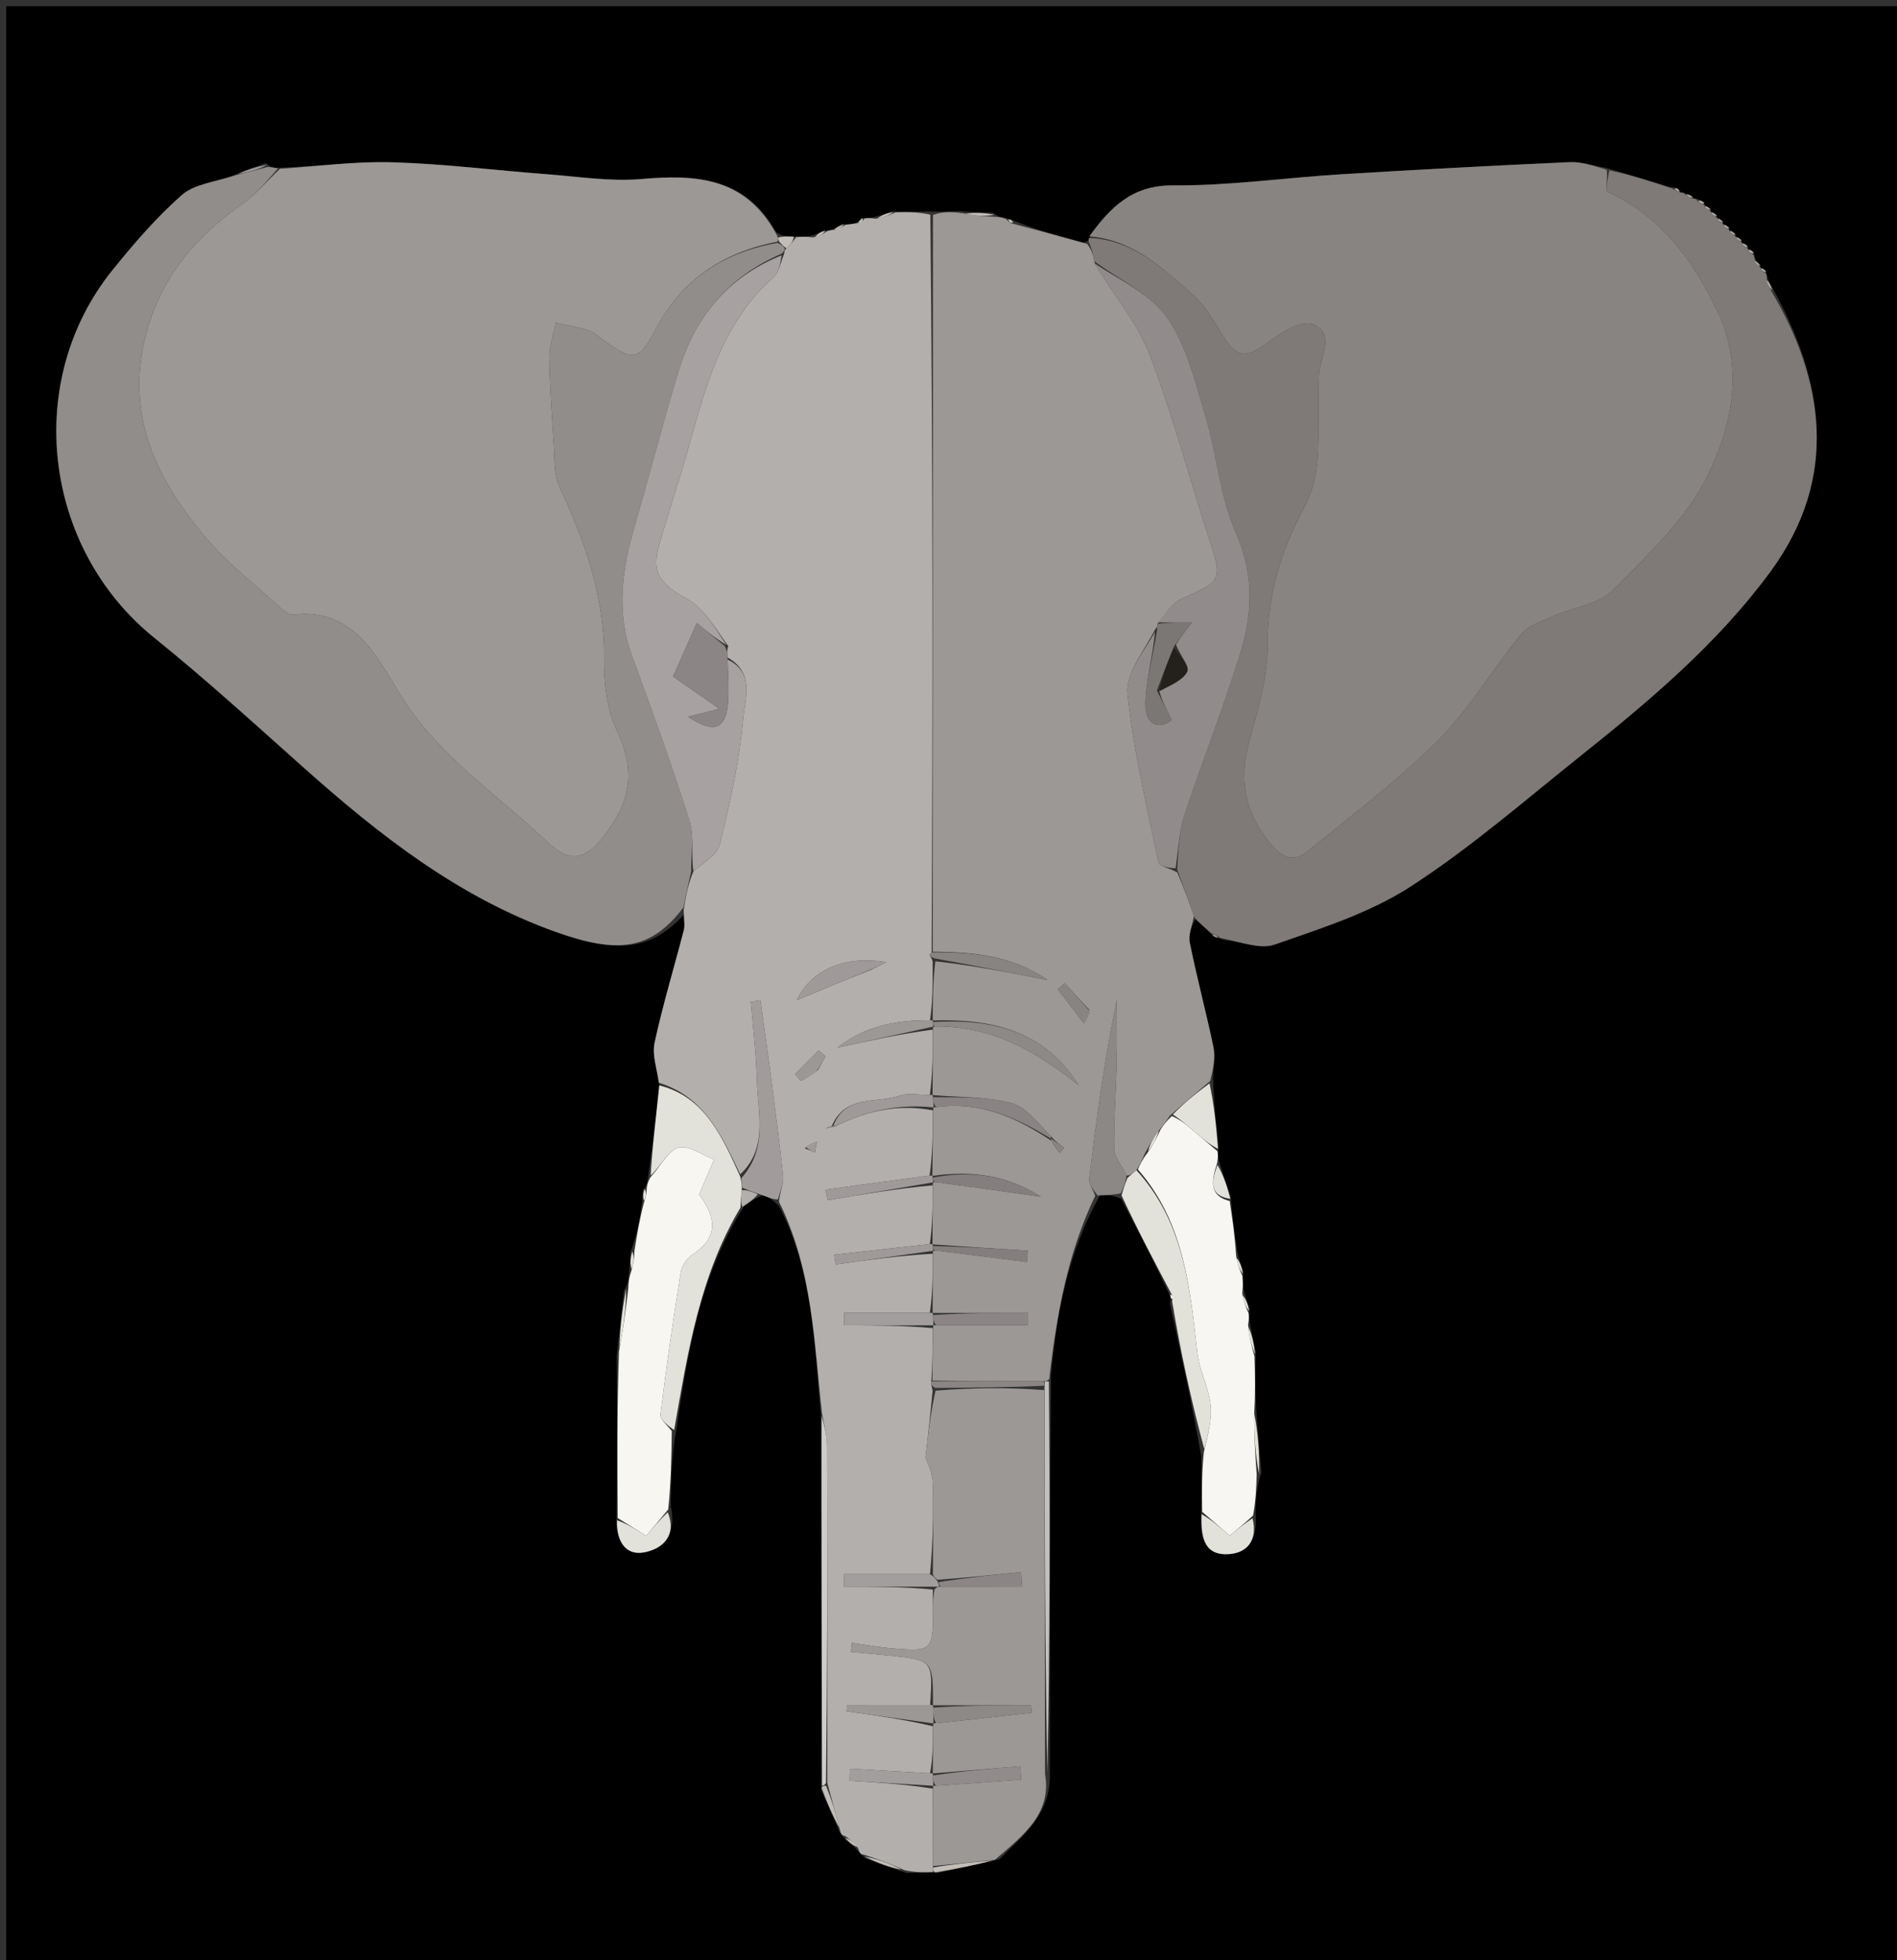 <svg version="1.1" id="Layer_1" xmlns="http://www.w3.org/2000/svg" xmlns:xlink="http://www.w3.org/1999/xlink" x="0px" y="0px"
	 width="100%" viewBox="0 0 305 315" enable-background="new 0 0 305 315" xml:space="preserve">
<rect x="0" y="0" width="305" height="315" fill="#333333" stroke="none"/>
<path fill="#000000" opacity="1" stroke="none" 
	d="
M1,114 
	C1,76 1,38.5 1,1 
	C102.667,1 204.333,1 306,1 
	C306,106 306,211 306,316 
	C204.334,316 102.667,316 1,316 
	C1,248.833 1,181.667 1,114 
M279.948,38.445 
	C279.637,38.268 279.326,38.09 279.015,37.988 
	C279.015,37.988 279.09,37.982 278.96,37.437 
	C278.646,37.262 278.332,37.087 278.015,36.985 
	C278.015,36.985 278.088,36.981 277.958,36.436 
	C277.645,36.261 277.331,36.085 277.011,35.984 
	C277.011,35.984 277.087,35.986 276.941,35.451 
	C276.631,35.272 276.322,35.092 276.016,34.989 
	C276.016,34.989 276.091,34.981 275.958,34.44 
	C275.646,34.265 275.335,34.089 275.015,33.984 
	C275.015,33.984 275.086,33.976 274.95,33.442 
	C274.642,33.268 274.334,33.094 274.025,32.992 
	C274.025,32.992 274.087,32.955 273.97,32.413 
	C273.651,32.284 273.332,32.156 272.66,31.896 
	C272.66,31.896 272.289,31.954 272.004,31.462 
	C271.678,31.324 271.352,31.186 270.628,30.913 
	C270.628,30.913 270.213,30.976 269.933,30.585 
	C269.756,30.249 269.484,30.128 268.338,30.039 
	C265.21,29.066 262.082,28.094 258.126,26.953 
	C256.21,26.637 254.28,25.976 252.383,26.061 
	C240.13,26.612 227.882,27.26 215.64,28.009 
	C206.623,28.561 197.614,29.863 188.61,29.796 
	C181.945,29.747 178.474,33.386 175.028,38.48 
	C175.008,38.645 174.988,38.811 174.164,38.974 
	C170.402,37.969 166.641,36.964 162.92,35.44 
	C162.624,35.324 162.329,35.207 161.4,34.93 
	C160.965,34.902 160.531,34.875 159.672,34.2 
	C158.13,34.167 156.588,34.135 154.214,33.935 
	C152.804,33.987 151.394,34.039 149.13,33.983 
	C147.412,34.031 145.693,34.079 143.294,34.004 
	C142.506,34.292 141.719,34.579 140.279,34.949 
	C139.845,35.004 139.412,35.059 138.431,35.065 
	C138.231,35.361 138.03,35.656 137.206,35.967 
	C136.795,36.022 136.385,36.076 135.344,36.011 
	C134.852,36.327 134.361,36.643 133.417,36.991 
	C133.417,36.991 132.989,37.146 132.38,37.02 
	C131.898,37.305 131.416,37.589 130.199,37.955 
	C129.463,38.009 128.727,38.062 127.253,37.981 
	C126.503,37.981 125.753,37.98 124.791,37.33 
	C119.94,28.47 111.981,28.004 103.153,28.772 
	C98.144,29.208 93.014,28.385 87.947,28.004 
	C79.673,27.382 71.417,26.33 63.135,26.086 
	C57.108,25.908 51.053,26.741 44.378,26.979 
	C43.949,26.926 43.521,26.873 42.731,26.218 
	C41.105,26.795 39.478,27.373 37.203,28.303 
	C34.505,29.271 31.228,29.582 29.23,31.344 
	C25.125,34.964 21.488,39.184 18.043,43.466 
	C3.677,61.321 6.957,88.139 24.825,102.517 
	C33.052,109.138 40.865,116.28 48.756,123.309 
	C60.961,134.182 73.669,144.175 89.353,149.775 
	C99.404,153.364 104.725,152.677 109.945,147.02 
	C109.953,147.847 110.141,148.721 109.941,149.495 
	C108.38,155.531 106.554,161.507 105.242,167.596 
	C104.812,169.593 105.66,171.866 106.072,174.883 
	C105.473,179.598 104.875,184.314 104.118,189.675 
	C104.074,190.115 104.029,190.555 103.372,191.197 
	C103.35,191.809 103.327,192.421 103.147,193.849 
	C102.769,196.233 102.391,198.617 101.352,201.261 
	C101.322,202.183 101.291,203.106 101.099,204.76 
	C101.075,205.509 101.05,206.258 100.329,207.399 
	C99.988,210.595 99.647,213.791 99.145,217.913 
	C99.2,226.598 99.255,235.282 99.104,244.708 
	C99.11,247.725 100.6,250.059 103.588,249.488 
	C106.596,248.912 108.865,246.737 107.846,242.057 
	C107.9,238.04 107.955,234.022 108.762,229.673 
	C110.592,217.347 112.485,205.04 119.65,193.837 
	C120.471,193.241 121.293,192.645 122.745,192.035 
	C123.469,192.403 124.194,192.771 125.223,193.801 
	C130.713,204.225 130.874,215.758 132.021,227.98 
	C132.068,247.65 132.116,267.32 132.041,287.729 
	C133.01,289.873 133.979,292.017 135.057,294.612 
	C135.234,294.904 135.493,295.051 135.979,295.743 
	C136.635,296.22 137.29,296.697 138.055,297.621 
	C138.232,297.91 138.49,298.055 139.174,298.686 
	C141.113,299.414 143.051,300.142 145.817,301.024 
	C147.214,300.969 148.612,300.914 150.867,300.975 
	C153.941,300.323 157.014,299.672 160.719,298.793 
	C164.515,294.95 169.129,291.542 168.786,284.651 
	C168.806,263.781 168.827,242.91 168.969,221.174 
	C169.895,211.151 171.671,201.338 176.867,192.08 
	C177.902,192.063 178.937,192.046 180.247,192.663 
	C182.913,197.7 185.58,202.738 188.128,208.326 
	C188.18,208.506 188.231,208.686 188.103,209.548 
	C189.825,217.375 191.547,225.203 193.129,233.925 
	C193.183,236.939 193.236,239.953 193.091,243.753 
	C193.083,246.653 193.404,249.756 197.037,249.79 
	C200.432,249.822 202.282,247.623 201.865,243.11 
	C201.926,241.078 201.987,239.047 202.801,236.641 
	C202.523,233.431 202.244,230.221 201.937,226.111 
	C201.858,223.418 201.78,220.725 201.905,217.262 
	C201.591,215.845 201.278,214.428 200.905,212.347 
	C200.849,211.908 200.792,211.469 200.93,210.349 
	C200.626,209.562 200.323,208.776 199.948,207.247 
	C199.879,206.508 199.811,205.768 199.922,204.346 
	C199.629,203.559 199.336,202.772 198.938,201.158 
	C198.529,198.449 198.12,195.74 197.894,192.294 
	C197.269,190.527 196.644,188.76 195.929,186.336 
	C195.869,185.9 195.808,185.464 195.918,184.252 
	C195.548,180.862 195.178,177.473 195.033,173.311 
	C195.078,171.652 195.438,169.927 195.109,168.346 
	C193.938,162.71 192.43,157.144 191.294,151.502 
	C191.026,150.171 191.715,148.646 192.174,147.76 
	C193.056,148.519 193.939,149.278 195.05,150.499 
	C195.347,150.618 195.643,150.737 196.759,151.05 
	C199.506,151.36 202.587,152.626 204.938,151.805 
	C212.402,149.198 220.196,146.744 226.749,142.509 
	C236.396,136.275 245.152,128.643 254.162,121.45 
	C265.288,112.57 276.185,103.402 284.682,91.827 
	C295.855,76.605 293.127,60.941 284.984,46.279 
	C284.674,45.755 284.363,45.231 284.104,44.327 
	C284.104,44.327 283.954,43.975 283.927,43.435 
	C283.627,43.26 283.327,43.085 283.012,42.981 
	C283.012,42.981 283.084,42.988 282.94,42.426 
	C282.64,42.189 282.339,41.952 282.1,41.339 
	C282.1,41.339 281.967,40.982 281.96,40.43 
	C281.653,40.258 281.347,40.085 281.011,39.98 
	C281.011,39.98 281.084,39.972 280.961,39.427 
	C280.648,39.255 280.334,39.082 280.013,38.982 
	C280.013,38.982 280.086,38.985 279.948,38.445 
z"/>
<path fill="#B3AFAD" opacity="1" stroke="none" 
	d="
M138.979,35.114 
	C139.412,35.059 139.845,35.004 140.762,35.153 
	C142.156,34.947 143.065,34.537 143.975,34.127 
	C145.693,34.079 147.412,34.031 149.576,34.499 
	C150.001,74.329 149.98,113.643 149.79,153.061 
	C149.555,153.278 149.403,153.446 149.435,153.495 
	C149.573,153.706 149.764,153.883 149.954,154.52 
	C149.969,157.966 149.965,160.963 149.527,163.97 
	C143.817,163.918 138.901,165.028 134.67,168.372 
	C139.773,167.255 144.876,166.138 149.99,165.477 
	C149.979,169.271 149.958,172.609 149.499,175.962 
	C147.597,175.988 146.001,175.625 144.692,176.083 
	C140.984,177.379 135.923,175.837 133.73,180.981 
	C133.223,181.125 132.955,181.258 132.687,181.39 
	C133.131,181.268 133.575,181.147 134.392,180.974 
	C139.55,178.419 144.623,177.418 150.003,178.456 
	C149.972,182.246 149.936,185.579 149.461,188.934 
	C143.596,189.703 138.171,190.45 132.747,191.197 
	C132.848,191.761 132.95,192.324 133.051,192.888 
	C138.677,191.945 144.303,191.002 149.953,190.507 
	C149.96,193.95 149.943,196.944 149.487,199.952 
	C144.076,200.529 139.104,201.092 134.131,201.655 
	C134.209,202.175 134.287,202.695 134.365,203.216 
	C139.556,202.494 144.747,201.772 149.96,201.5 
	C149.972,204.959 149.963,207.968 149.492,210.983 
	C144.592,210.989 140.153,210.989 135.713,210.989 
	C135.71,211.663 135.708,212.336 135.705,213.01 
	C140.463,213.01 145.221,213.01 149.987,213.455 
	C149.965,216.565 149.935,219.229 149.739,222.014 
	C149.688,222.453 149.802,222.771 149.943,223.531 
	C149.614,227.098 149.26,230.223 148.801,234.269 
	C148.968,234.793 149.876,236.424 149.941,238.089 
	C150.135,243.048 149.997,248.02 149.523,252.992 
	C144.614,252.997 140.17,252.997 135.725,252.997 
	C135.722,253.667 135.718,254.337 135.714,255.006 
	C140.466,255.006 145.218,255.006 149.986,255.463 
	C150.005,256.912 150.015,257.903 150.013,258.895 
	C150.003,265.236 149.828,265.44 143.731,264.947 
	C141.469,264.764 139.226,264.351 136.974,264.042 
	C136.922,264.528 136.869,265.013 136.816,265.499 
	C138.819,265.683 140.823,265.849 142.823,266.054 
	C150.008,266.792 150.008,266.797 149.544,274.014 
	C144.78,274.017 140.482,274.017 136.184,274.017 
	C136.161,274.353 136.137,274.688 136.114,275.024 
	C140.744,275.682 145.374,276.339 150.005,277.44 
	C149.995,280.252 149.985,282.62 149.529,284.993 
	C144.945,284.749 140.805,284.5 136.665,284.252 
	C136.639,284.898 136.613,285.543 136.587,286.189 
	C141.05,286.463 145.514,286.737 149.987,287.472 
	C150.003,291.923 150.009,295.913 150.009,300.142 
	C150.002,300.381 150.009,300.859 150.009,300.859 
	C148.612,300.914 147.214,300.969 145.392,300.553 
	C142.921,299.407 140.875,298.731 138.829,298.055 
	C138.49,298.055 138.232,297.91 137.975,297.049 
	C137.209,296.003 136.522,295.528 135.835,295.053 
	C135.493,295.051 135.234,294.904 135.02,293.989 
	C134.329,291.245 133.675,289.125 133.018,286.535 
	C133.011,268.145 133.031,250.224 132.966,232.303 
	C132.96,230.554 132.435,228.808 132.151,227.06 
	C130.874,215.758 130.713,204.225 125.233,193.103 
	C125.481,191.287 126.018,190.138 125.905,189.058 
	C125.318,183.486 124.585,177.93 123.863,172.373 
	C123.361,168.502 122.796,164.638 122.259,160.771 
	C121.751,160.844 121.243,160.917 120.735,160.99 
	C121.071,165.229 121.586,169.463 121.698,173.708 
	C121.836,178.951 123.525,184.517 119.003,188.74 
	C115.975,182.319 113.13,176.215 105.923,174.012 
	C105.66,171.866 104.812,169.593 105.242,167.596 
	C106.554,161.507 108.38,155.531 109.941,149.495 
	C110.141,148.721 109.953,147.847 109.926,146.215 
	C110.313,143.629 110.719,141.847 111.495,140.038 
	C113.208,138.565 115.349,137.313 115.754,135.641 
	C117.367,128.979 118.906,122.227 119.497,115.423 
	C119.758,112.418 121.427,108.133 116.965,105.673 
	C116.903,104.897 116.865,104.454 117.09,103.84 
	C115.092,101.139 113.272,97.812 110.468,96.26 
	C105.946,93.756 104.584,92.02 106.127,87.022 
	C107.097,83.877 108.005,80.712 109.012,77.578 
	C112.748,65.943 114.451,53.373 124.348,44.564 
	C125.241,43.769 125.485,42.245 126.072,40.779 
	C126.13,40.311 126.147,40.123 126.455,39.904 
	C127.161,39.288 127.576,38.702 127.991,38.116 
	C128.727,38.062 129.463,38.009 130.724,38.15 
	C131.829,37.945 132.409,37.546 132.989,37.146 
	C132.989,37.146 133.417,36.991 133.943,36.971 
	C134.971,36.677 135.473,36.404 135.974,36.131 
	C136.385,36.076 136.795,36.022 137.753,35.885 
	C138.624,35.668 138.849,35.438 138.979,35.114 
M140.006,155.876 
	C140.71,155.526 141.415,155.176 142.506,154.633 
	C135.705,153.513 130.412,155.891 128.11,160.747 
	C131.82,159.19 135.558,157.62 140.006,155.876 
M131.487,172.003 
	C131.901,171.258 132.316,170.514 132.73,169.769 
	C132.358,169.452 131.986,169.134 131.614,168.817 
	C130.352,170.084 129.09,171.351 127.827,172.618 
	C128.143,172.987 128.459,173.356 128.774,173.726 
	C129.517,173.306 130.26,172.886 131.487,172.003 
M129.399,184.553 
	C129.946,184.774 130.494,184.996 131.041,185.218 
	C131.141,184.652 131.24,184.086 131.34,183.52 
	C130.782,183.693 130.225,183.865 129.399,184.553 
z"/>
<path fill="#9C9896" opacity="1" stroke="none" 
	d="
M45.01,27.124 
	C51.053,26.741 57.108,25.908 63.135,26.086 
	C71.417,26.33 79.673,27.382 87.947,28.004 
	C93.014,28.385 98.144,29.208 103.153,28.772 
	C111.981,28.004 119.94,28.47 124.953,37.87 
	C125.114,38.41 125.214,38.841 124.805,38.882 
	C115.989,40.64 109.571,45.1 105.529,52.748 
	C102.761,57.986 101.876,58.218 97.083,54.697 
	C96.28,54.108 95.491,53.382 94.578,53.087 
	C92.896,52.544 91.126,52.274 89.392,51.89 
	C89.016,53.707 88.307,55.528 88.33,57.34 
	C88.389,62.05 88.721,66.76 89.042,71.463 
	C89.198,73.742 89.026,76.262 89.945,78.232 
	C94.054,87.034 97.253,95.935 97.119,105.886 
	C97.067,109.754 97.56,114.015 99.192,117.436 
	C102.22,123.787 101.448,128.697 97.175,134.287 
	C93.873,138.606 91.294,138.464 88.013,135.336 
	C79.945,127.643 70.485,121.605 64.333,111.61 
	C60.705,105.715 56.867,97.576 47.075,98.781 
	C46.426,98.861 45.565,98.108 44.964,97.563 
	C41.077,94.033 36.866,90.773 33.451,86.827 
	C24.912,76.961 19.721,66.09 23.845,52.439 
	C26.434,43.873 31.79,37.844 38.869,32.859 
	C41.137,31.261 42.975,29.053 45.01,27.124 
z"/>
<path fill="#9C9896" opacity="1" stroke="none" 
	d="
M149.958,152.956 
	C149.98,113.643 150.001,74.329 150.004,34.553 
	C151.394,34.039 152.804,33.987 154.831,34.279 
	C156.997,34.697 158.547,34.772 160.097,34.847 
	C160.531,34.875 160.965,34.902 161.775,35.221 
	C162.327,35.77 162.57,35.918 162.879,35.959 
	C166.641,36.964 170.402,37.969 174.804,39.207 
	C175.627,40.298 175.809,41.155 176.032,42.363 
	C179.045,47.426 182.844,51.819 184.811,56.919 
	C188.575,66.674 191.224,76.856 194.477,86.814 
	C196.562,93.194 196.425,93.433 190.003,96.222 
	C188.447,96.898 187.39,98.725 186.084,100.272 
	C186.053,100.689 186.042,100.855 185.714,101.165 
	C183.93,104.68 180.965,108.203 181.283,111.399 
	C182.194,120.543 184.388,129.564 186.265,138.595 
	C186.396,139.222 188.065,139.529 189.283,140.213 
	C190.354,142.698 191.159,144.954 191.964,147.211 
	C191.715,148.646 191.026,150.171 191.294,151.502 
	C192.43,157.144 193.938,162.71 195.109,168.346 
	C195.438,169.927 195.078,171.652 194.582,173.727 
	C192.164,175.792 190.198,177.44 188.072,179.333 
	C187.477,180.224 187.04,180.87 186.323,181.68 
	C185.436,182.919 184.829,183.993 184.091,185.355 
	C183.624,186.409 183.288,187.178 182.711,188.078 
	C182.068,188.583 181.665,188.955 181.127,188.929 
	C180.34,187.234 179.154,185.946 179.134,184.64 
	C179.061,180.031 179.436,175.418 179.547,170.804 
	C179.629,167.44 179.563,164.072 179.563,160.706 
	C177.564,170.307 176.284,179.85 175.134,189.408 
	C175.029,190.279 175.756,191.25 176.096,192.174 
	C171.671,201.338 169.895,211.151 168.697,221.596 
	C168.424,222.019 168,222.009 167.579,221.992 
	C161.407,221.948 155.656,221.921 149.905,221.893 
	C149.935,219.229 149.965,216.565 150.013,213.442 
	C150.031,212.983 150.082,212.954 150.54,212.969 
	C155.767,212.984 160.535,212.984 165.303,212.984 
	C165.304,212.331 165.306,211.677 165.308,211.023 
	C160.22,211.023 155.133,211.023 150.023,211.012 
	C150,211 149.954,210.977 149.954,210.977 
	C149.963,207.968 149.972,204.959 149.985,201.479 
	C149.99,201.008 150.042,200.966 150.476,200.98 
	C155.636,201.605 160.362,202.215 165.089,202.825 
	C165.145,202.219 165.202,201.612 165.258,201.006 
	C160.182,200.678 155.106,200.35 150.003,200.002 
	C149.977,199.981 149.926,199.938 149.926,199.938 
	C149.943,196.944 149.96,193.95 149.977,190.487 
	C149.978,190.018 150.029,189.977 150.461,189.987 
	C156.379,190.774 161.865,191.551 167.352,192.328 
	C161.946,188.855 156.116,188.085 149.979,188.982 
	C149.952,188.96 149.9,188.913 149.9,188.913 
	C149.936,185.579 149.972,182.246 150.031,178.434 
	C150.055,177.956 150.109,177.91 150.555,177.937 
	C157.744,176.985 163.466,179.64 169.017,183.323 
	C169.491,184.193 169.934,184.754 170.378,185.315 
	C170.619,185.031 170.859,184.747 171.1,184.463 
	C170.405,183.97 169.71,183.478 168.981,182.632 
	C166.877,180.556 165.047,177.941 162.686,177.309 
	C158.64,176.226 154.262,176.382 150.002,176.001 
	C149.98,175.984 149.936,175.948 149.936,175.948 
	C149.958,172.609 149.979,169.271 150.005,165.462 
	C150.009,164.991 150.039,164.961 150.46,164.976 
	C159.698,164.888 166.775,169.134 173.441,174.421 
	C167.903,165.614 159.438,163.705 150.007,164.007 
	C149.992,163.991 149.961,163.96 149.961,163.96 
	C149.965,160.963 149.969,157.966 150.386,154.497 
	C156.673,155.189 162.545,156.352 168.417,157.514 
	C162.825,153.586 156.459,152.988 149.958,152.956 
M175.106,162.262 
	C173.798,160.85 172.489,159.438 171.18,158.027 
	C170.809,158.348 170.438,158.669 170.066,158.99 
	C171.455,160.802 172.844,162.614 174.233,164.426 
	C174.622,163.903 175.01,163.38 175.106,162.262 
z"/>
<path fill="#888481" opacity="1" stroke="none" 
	d="
M175.129,37.989 
	C178.474,33.386 181.945,29.747 188.61,29.796 
	C197.614,29.863 206.623,28.561 215.64,28.009 
	C227.882,27.26 240.13,26.612 252.383,26.061 
	C254.28,25.976 256.21,26.637 258.335,27.297 
	C258.502,28.74 258.087,30.639 258.472,30.818 
	C266.906,34.741 271.998,41.513 275.975,49.68 
	C280.477,58.923 278.535,68.164 274.662,76.213 
	C271.259,83.285 264.983,89.142 259.304,94.871 
	C257.032,97.163 252.933,97.605 249.725,99.026 
	C247.917,99.827 245.745,100.505 244.576,101.928 
	C239.987,107.516 236.283,113.927 231.216,119 
	C224.742,125.48 217.318,131.022 210.199,136.84 
	C207.968,138.663 206.112,137.797 204.281,135.615 
	C200.056,130.582 199.146,125.193 200.919,118.896 
	C202.339,113.85 203.841,108.587 203.81,103.43 
	C203.762,95.46 206.134,88.194 209.673,81.579 
	C211.762,77.674 211.903,74.152 211.962,70.246 
	C212.012,66.996 211.932,63.742 212.034,60.494 
	C212.127,57.528 214.895,53.519 210.998,52.096 
	C209.014,51.372 205.451,53.852 203.094,55.561 
	C200.371,57.536 198.733,57.236 197.008,54.55 
	C195.432,52.096 194.01,49.372 191.886,47.478 
	C187.03,43.148 182.188,38.533 175.129,37.989 
z"/>
<path fill="#7F7A78" opacity="1" stroke="none" 
	d="
M175.079,38.234 
	C182.188,38.533 187.03,43.148 191.886,47.478 
	C194.01,49.372 195.432,52.096 197.008,54.55 
	C198.733,57.236 200.371,57.536 203.094,55.561 
	C205.451,53.852 209.014,51.372 210.998,52.096 
	C214.895,53.519 212.127,57.528 212.034,60.494 
	C211.932,63.742 212.012,66.996 211.962,70.246 
	C211.903,74.152 211.762,77.674 209.673,81.579 
	C206.134,88.194 203.762,95.46 203.81,103.43 
	C203.841,108.587 202.339,113.85 200.919,118.896 
	C199.146,125.193 200.056,130.582 204.281,135.615 
	C206.112,137.797 207.968,138.663 210.199,136.84 
	C217.318,131.022 224.742,125.48 231.216,119 
	C236.283,113.927 239.987,107.516 244.576,101.928 
	C245.745,100.505 247.917,99.827 249.725,99.026 
	C252.933,97.605 257.032,97.163 259.304,94.871 
	C264.983,89.142 271.259,83.285 274.662,76.213 
	C278.535,68.164 280.477,58.923 275.975,49.68 
	C271.998,41.513 266.906,34.741 258.472,30.818 
	C258.087,30.639 258.502,28.74 258.75,27.381 
	C262.082,28.094 265.21,29.066 268.874,30.301 
	C269.681,30.693 269.949,30.831 270.213,30.976 
	C270.213,30.976 270.628,30.913 270.926,31.248 
	C271.579,31.707 271.934,31.83 272.289,31.954 
	C272.289,31.954 272.66,31.896 272.872,32.244 
	C273.419,32.713 273.753,32.834 274.087,32.955 
	C274.087,32.955 274.025,32.992 274.082,33.23 
	C274.455,33.637 274.771,33.807 275.086,33.976 
	C275.086,33.976 275.015,33.984 275.077,34.223 
	C275.456,34.635 275.774,34.808 276.091,34.981 
	C276.091,34.981 276.016,34.989 276.097,35.212 
	C276.481,35.619 276.784,35.803 277.087,35.986 
	C277.087,35.986 277.011,35.984 277.082,36.217 
	C277.465,36.627 277.776,36.804 278.088,36.981 
	C278.088,36.981 278.015,36.985 278.086,37.218 
	C278.468,37.628 278.779,37.805 279.09,37.982 
	C279.09,37.982 279.015,37.988 279.094,38.213 
	C279.477,38.621 279.782,38.803 280.086,38.985 
	C280.086,38.985 280.013,38.982 280.079,39.221 
	C280.458,39.63 280.771,39.801 281.084,39.972 
	C281.084,39.972 281.011,39.98 281.039,40.223 
	C281.367,40.639 281.667,40.81 281.967,40.982 
	C281.967,40.982 282.1,41.339 282.144,41.817 
	C282.487,42.525 282.785,42.757 283.084,42.988 
	C283.084,42.988 283.012,42.981 283.061,43.208 
	C283.392,43.615 283.673,43.795 283.954,43.975 
	C283.954,43.975 284.104,44.327 284.046,44.838 
	C284.285,45.877 284.582,46.405 284.879,46.933 
	C293.127,60.941 295.855,76.605 284.682,91.827 
	C276.185,103.402 265.288,112.57 254.162,121.45 
	C245.152,128.643 236.396,136.275 226.749,142.509 
	C220.196,146.744 212.402,149.198 204.938,151.805 
	C202.587,152.626 199.506,151.36 196.223,150.747 
	C195.434,150.233 195.146,150.097 194.822,150.037 
	C193.939,149.278 193.056,148.519 192.069,147.485 
	C191.159,144.954 190.354,142.698 189.277,139.776 
	C189.461,136.402 189.58,133.583 190.432,131.007 
	C193.331,122.243 196.761,113.647 199.457,104.825 
	C201.401,98.463 201.609,92.169 198.67,85.557 
	C196.134,79.849 195.704,73.241 193.887,67.168 
	C192.242,61.675 190.87,55.754 187.717,51.164 
	C185.04,47.267 179.991,45.001 175.991,42.013 
	C175.809,41.155 175.627,40.298 175.206,39.209 
	C174.988,38.811 175.008,38.645 175.079,38.234 
z"/>
<path fill="#918D8B" opacity="1" stroke="none" 
	d="
M44.694,27.052 
	C42.975,29.053 41.137,31.261 38.869,32.859 
	C31.79,37.844 26.434,43.873 23.845,52.439 
	C19.721,66.09 24.912,76.961 33.451,86.827 
	C36.866,90.773 41.077,94.033 44.964,97.563 
	C45.565,98.108 46.426,98.861 47.075,98.781 
	C56.867,97.576 60.705,105.715 64.333,111.61 
	C70.485,121.605 79.945,127.643 88.013,135.336 
	C91.294,138.464 93.873,138.606 97.175,134.287 
	C101.448,128.697 102.22,123.787 99.192,117.436 
	C97.56,114.015 97.067,109.754 97.119,105.886 
	C97.253,95.935 94.054,87.034 89.945,78.232 
	C89.026,76.262 89.198,73.742 89.042,71.463 
	C88.721,66.76 88.389,62.05 88.33,57.34 
	C88.307,55.528 89.016,53.707 89.392,51.89 
	C91.126,52.274 92.896,52.544 94.578,53.087 
	C95.491,53.382 96.28,54.108 97.083,54.697 
	C101.876,58.218 102.761,57.986 105.529,52.748 
	C109.571,45.1 115.989,40.64 124.996,39.032 
	C125.814,39.386 126.003,39.651 126.164,39.935 
	C126.147,40.123 126.13,40.311 125.702,40.762 
	C116.78,44.604 111.651,51.184 109.049,59.802 
	C106.575,67.996 104.448,76.294 102.057,84.514 
	C100.03,91.48 99.019,98.374 101.635,105.468 
	C104.869,114.237 108.042,123.037 110.857,131.946 
	C111.643,134.432 111.073,137.347 111.125,140.066 
	C110.719,141.847 110.313,143.629 109.898,145.808 
	C104.725,152.677 99.404,153.364 89.353,149.775 
	C73.669,144.175 60.961,134.182 48.756,123.309 
	C40.865,116.28 33.052,109.138 24.825,102.517 
	C6.957,88.139 3.677,61.321 18.043,43.466 
	C21.488,39.184 25.125,34.964 29.23,31.344 
	C31.228,29.582 34.505,29.271 37.938,28.152 
	C40.146,27.607 41.619,27.213 43.092,26.819 
	C43.521,26.873 43.949,26.926 44.694,27.052 
z"/>
<path fill="#9C9896" opacity="1" stroke="none" 
	d="
M150.011,274.011 
	C150.008,266.797 150.008,266.792 142.823,266.054 
	C140.823,265.849 138.819,265.683 136.816,265.499 
	C136.869,265.013 136.922,264.528 136.974,264.042 
	C139.226,264.351 141.469,264.764 143.731,264.947 
	C149.828,265.44 150.003,265.236 150.013,258.895 
	C150.015,257.903 150.005,256.912 150.241,255.46 
	C150.652,255.001 150.822,255.001 151.458,255.001 
	C156.062,255 160.2,255 164.338,255 
	C164.286,254.218 164.235,253.437 164.184,252.655 
	C159.761,253.11 155.339,253.565 150.713,253.896 
	C150.262,253.56 150.088,253.298 149.988,252.986 
	C149.997,248.02 150.135,243.048 149.941,238.089 
	C149.876,236.424 148.968,234.793 148.801,234.269 
	C149.26,230.223 149.614,227.098 150.412,223.504 
	C156.52,223.006 162.184,222.975 167.892,223.415 
	C167.964,244.285 167.991,264.686 168.019,285.086 
	C169.129,291.542 164.515,294.95 159.975,298.901 
	C156.159,299.308 153.087,299.606 150.015,299.904 
	C150.009,295.913 150.003,291.923 150.004,287.464 
	C150.012,286.996 150.046,286.979 150.499,286.987 
	C155.369,286.667 159.786,286.34 164.203,286.012 
	C164.141,285.3 164.079,284.588 164.017,283.876 
	C159.359,284.257 154.7,284.638 150.025,285.011 
	C150.009,285.003 149.974,284.988 149.974,284.988 
	C149.985,282.62 149.995,280.252 150.023,277.422 
	C150.04,276.96 150.076,276.924 150.504,276.946 
	C155.934,276.396 160.936,275.823 165.937,275.25 
	C165.877,274.862 165.817,274.474 165.757,274.085 
	C160.533,274.085 155.309,274.085 150.066,274.067 
	C150.048,274.048 150.011,274.011 150.011,274.011 
z"/>
<path fill="#F7F6F2" opacity="1" stroke="none" 
	d="
M182.951,187.946 
	C183.288,187.178 183.624,186.409 184.464,185.319 
	C185.512,183.836 186.058,182.676 186.604,181.516 
	C187.04,180.87 187.477,180.224 188.416,179.361 
	C189.946,180.042 190.966,180.947 191.999,181.837 
	C193.243,182.907 194.497,183.965 195.747,185.028 
	C195.808,185.464 195.869,185.9 195.7,186.893 
	C194.739,189.904 194.412,192.195 197.711,193.031 
	C198.12,195.74 198.529,198.449 198.737,201.752 
	C198.938,203.24 199.34,204.135 199.742,205.029 
	C199.811,205.768 199.879,206.508 199.732,207.798 
	C199.922,209.243 200.328,210.136 200.735,211.03 
	C200.792,211.469 200.849,211.908 200.665,212.9 
	C200.85,214.979 201.275,216.505 201.701,218.031 
	C201.78,220.725 201.858,223.418 201.664,226.843 
	C201.61,230.722 201.829,233.868 202.048,237.015 
	C201.987,239.047 201.926,241.078 201.463,243.58 
	C199.97,244.948 198.879,245.846 197.722,246.798 
	C196.163,245.451 194.726,244.209 193.289,242.968 
	C193.236,239.953 193.183,236.939 193.56,233.362 
	C194.24,230.443 194.903,228.038 194.633,225.743 
	C194.294,222.868 192.804,220.125 192.484,217.25 
	C191.318,206.801 190.315,196.358 182.951,187.946 
z"/>
<path fill="#F8F6F1" opacity="1" stroke="none" 
	d="
M103.985,190.995 
	C104.029,190.555 104.074,190.115 104.537,189.264 
	C106.317,187.3 107.453,184.87 109.106,184.443 
	C110.735,184.022 112.889,185.63 114.812,186.348 
	C114.081,188.053 113.35,189.758 112.401,191.969 
	C114.661,195.014 116.12,198.563 111.283,201.676 
	C110.395,202.247 109.606,203.519 109.437,204.574 
	C108.224,212.143 107.116,219.731 106.188,227.339 
	C106.09,228.141 107.369,229.112 108.009,230.005 
	C107.955,234.022 107.9,238.04 107.439,242.585 
	C105.917,244.43 104.802,245.748 103.884,246.833 
	C102.117,245.725 100.713,244.846 99.31,243.966 
	C99.255,235.282 99.2,226.598 99.518,217.245 
	C100.27,213.387 100.647,210.197 101.025,207.007 
	C101.05,206.258 101.075,205.509 101.485,204.335 
	C101.917,202.94 101.965,201.971 102.012,201.001 
	C102.391,198.617 102.769,196.233 103.499,193.404 
	C103.896,192.304 103.94,191.65 103.985,190.995 
z"/>
<path fill="#E3E2DA" opacity="1" stroke="none" 
	d="
M108.386,229.839 
	C107.369,229.112 106.09,228.141 106.188,227.339 
	C107.116,219.731 108.224,212.143 109.437,204.574 
	C109.606,203.519 110.395,202.247 111.283,201.676 
	C116.12,198.563 114.661,195.014 112.401,191.969 
	C113.35,189.758 114.081,188.053 114.812,186.348 
	C112.889,185.63 110.735,184.022 109.106,184.443 
	C107.453,184.87 106.317,187.3 104.616,188.941 
	C104.875,184.314 105.473,179.598 105.998,174.448 
	C113.13,176.215 115.975,182.319 118.996,189.05 
	C119.242,190.083 119.307,190.492 119.265,191.29 
	C119.122,192.481 119.087,193.282 119.052,194.084 
	C112.485,205.04 110.592,217.347 108.386,229.839 
M115.409,192.481 
	C115.409,192.481 115.523,192.411 115.409,192.481 
z"/>
<path fill="#E3E2DA" opacity="1" stroke="none" 
	d="
M182.711,188.078 
	C190.315,196.358 191.318,206.801 192.484,217.25 
	C192.804,220.125 194.294,222.868 194.633,225.743 
	C194.903,228.038 194.24,230.443 193.63,232.915 
	C191.547,225.203 189.825,217.375 188.453,209.141 
	C188.617,208.414 188.432,208.095 188.247,207.775 
	C185.58,202.738 182.913,197.7 180.321,192.119 
	C180.685,190.827 180.973,190.077 181.262,189.328 
	C181.665,188.955 182.068,188.583 182.711,188.078 
z"/>
<path fill="#A19C9B" opacity="1" stroke="none" 
	d="
M119.373,190.901 
	C119.307,190.492 119.242,190.083 119.184,189.363 
	C123.525,184.517 121.836,178.951 121.698,173.708 
	C121.586,169.463 121.071,165.229 120.735,160.99 
	C121.243,160.917 121.751,160.844 122.259,160.771 
	C122.796,164.638 123.361,168.502 123.863,172.373 
	C124.585,177.93 125.318,183.486 125.905,189.058 
	C126.018,190.138 125.481,191.287 125.081,192.772 
	C124.194,192.771 123.469,192.403 122.149,191.929 
	C120.826,191.516 120.099,191.208 119.373,190.901 
z"/>
<path fill="#8C8886" opacity="1" stroke="none" 
	d="
M181.127,188.929 
	C180.973,190.077 180.685,190.827 180.184,191.802 
	C178.937,192.046 177.902,192.063 176.481,192.127 
	C175.756,191.25 175.029,190.279 175.134,189.408 
	C176.284,179.85 177.564,170.307 179.563,160.706 
	C179.563,164.072 179.629,167.44 179.547,170.804 
	C179.436,175.418 179.061,180.031 179.134,184.64 
	C179.154,185.946 180.34,187.234 181.127,188.929 
z"/>
<path fill="#C2C0BE" opacity="1" stroke="none" 
	d="
M168.402,284.869 
	C167.991,264.686 167.964,244.285 167.937,223.182 
	C167.937,222.479 168,222.009 168,222.009 
	C168,222.009 168.424,222.019 168.636,222.029 
	C168.827,242.91 168.806,263.781 168.402,284.869 
z"/>
<path fill="#CCCCCB" opacity="1" stroke="none" 
	d="
M132.086,227.52 
	C132.435,228.808 132.96,230.554 132.966,232.303 
	C133.031,250.224 133.011,268.145 132.803,286.532 
	C132.592,286.997 132.163,286.989 132.163,286.989 
	C132.116,267.32 132.068,247.65 132.086,227.52 
z"/>
<path fill="#E3E2DA" opacity="1" stroke="none" 
	d="
M195.833,184.64 
	C194.497,183.965 193.243,182.907 191.999,181.837 
	C190.966,180.947 189.946,180.042 188.575,179.116 
	C190.198,177.44 192.164,175.792 194.47,174.114 
	C195.178,177.473 195.548,180.862 195.833,184.64 
z"/>
<path fill="#E3E2DA" opacity="1" stroke="none" 
	d="
M193.19,243.36 
	C194.726,244.209 196.163,245.451 197.722,246.798 
	C198.879,245.846 199.97,244.948 201.383,244.008 
	C202.282,247.623 200.432,249.822 197.037,249.79 
	C193.404,249.756 193.083,246.653 193.19,243.36 
z"/>
<path fill="#E3E2DA" opacity="1" stroke="none" 
	d="
M99.207,244.337 
	C100.713,244.846 102.117,245.725 103.884,246.833 
	C104.802,245.748 105.917,244.43 107.359,243.039 
	C108.865,246.737 106.596,248.912 103.588,249.488 
	C100.6,250.059 99.11,247.725 99.207,244.337 
z"/>
<path fill="#E3E2DA" opacity="1" stroke="none" 
	d="
M202.424,236.828 
	C201.829,233.868 201.61,230.722 201.679,227.293 
	C202.244,230.221 202.523,233.431 202.424,236.828 
z"/>
<path fill="#E3E2DA" opacity="1" stroke="none" 
	d="
M100.677,207.203 
	C100.647,210.197 100.27,213.387 99.599,216.782 
	C99.647,213.791 99.988,210.595 100.677,207.203 
z"/>
<path fill="#E3E2DA" opacity="1" stroke="none" 
	d="
M197.803,192.662 
	C194.412,192.195 194.739,189.904 195.744,187.222 
	C196.644,188.76 197.269,190.527 197.803,192.662 
z"/>
<path fill="#C2BEB7" opacity="1" stroke="none" 
	d="
M139.002,298.371 
	C140.875,298.731 142.921,299.407 144.978,300.476 
	C143.051,300.142 141.113,299.414 139.002,298.371 
z"/>
<path fill="#C2BEB7" opacity="1" stroke="none" 
	d="
M150.009,300.142 
	C153.087,299.606 156.159,299.308 159.659,299.015 
	C157.014,299.672 153.941,300.323 150.438,300.917 
	C150.009,300.859 150.002,300.381 150.009,300.142 
z"/>
<path fill="#C2BEB7" opacity="1" stroke="none" 
	d="
M132.102,287.359 
	C132.163,286.989 132.592,286.997 132.806,287 
	C133.675,289.125 134.329,291.245 134.965,293.763 
	C133.979,292.017 133.01,289.873 132.102,287.359 
z"/>
<path fill="#E3E2DA" opacity="1" stroke="none" 
	d="
M201.803,217.647 
	C201.275,216.505 200.85,214.979 200.694,213.232 
	C201.278,214.428 201.591,215.845 201.803,217.647 
z"/>
<path fill="#9C9896" opacity="1" stroke="none" 
	d="
M42.911,26.519 
	C41.619,27.213 40.146,27.607 38.263,27.976 
	C39.478,27.373 41.105,26.795 42.911,26.519 
z"/>
<path fill="#C2BEB7" opacity="1" stroke="none" 
	d="
M159.884,34.523 
	C158.547,34.772 156.997,34.697 155.247,34.362 
	C156.588,34.135 158.13,34.167 159.884,34.523 
z"/>
<path fill="#B3AFAD" opacity="1" stroke="none" 
	d="
M119.265,191.29 
	C120.099,191.208 120.826,191.516 121.834,191.936 
	C121.293,192.645 120.471,193.241 119.351,193.961 
	C119.087,193.282 119.122,192.481 119.265,191.29 
z"/>
<path fill="#E3E2DA" opacity="1" stroke="none" 
	d="
M101.682,201.131 
	C101.965,201.971 101.917,202.94 101.565,203.969 
	C101.291,203.106 101.322,202.183 101.682,201.131 
z"/>
<path fill="#E3E2DA" opacity="1" stroke="none" 
	d="
M199.832,204.687 
	C199.34,204.135 198.938,203.24 198.789,202.166 
	C199.336,202.772 199.629,203.559 199.832,204.687 
z"/>
<path fill="#E3E2DA" opacity="1" stroke="none" 
	d="
M200.833,210.689 
	C200.328,210.136 199.922,209.243 199.767,208.169 
	C200.323,208.776 200.626,209.562 200.833,210.689 
z"/>
<path fill="#C2BEB7" opacity="1" stroke="none" 
	d="
M143.634,34.066 
	C143.065,34.537 142.156,34.947 141.089,35.111 
	C141.719,34.579 142.506,34.292 143.634,34.066 
z"/>
<path fill="#C2BEB7" opacity="1" stroke="none" 
	d="
M126.455,39.904 
	C126.003,39.651 125.814,39.386 125.405,38.992 
	C125.214,38.841 125.114,38.41 125.059,38.195 
	C125.753,37.98 126.503,37.981 127.622,38.048 
	C127.576,38.702 127.161,39.288 126.455,39.904 
z"/>
<path fill="#C2BEB7" opacity="1" stroke="none" 
	d="
M132.685,37.083 
	C132.409,37.546 131.829,37.945 131.092,38.109 
	C131.416,37.589 131.898,37.305 132.685,37.083 
z"/>
<path fill="#C2BEB7" opacity="1" stroke="none" 
	d="
M135.907,295.398 
	C136.522,295.528 137.209,296.003 137.92,296.826 
	C137.29,296.697 136.635,296.22 135.907,295.398 
z"/>
<path fill="#E3E2DA" opacity="1" stroke="none" 
	d="
M103.679,191.096 
	C103.94,191.65 103.896,192.304 103.578,192.996 
	C103.327,192.421 103.35,191.809 103.679,191.096 
z"/>
<path fill="#B1ADA3" opacity="1" stroke="none" 
	d="
M284.932,46.606 
	C284.582,46.405 284.285,45.877 284.021,45.027 
	C284.363,45.231 284.674,45.755 284.932,46.606 
z"/>
<path fill="#C2BEB7" opacity="1" stroke="none" 
	d="
M135.659,36.071 
	C135.473,36.404 134.971,36.677 134.17,36.955 
	C134.361,36.643 134.852,36.327 135.659,36.071 
z"/>
<path fill="#C2BEB7" opacity="1" stroke="none" 
	d="
M138.705,35.089 
	C138.849,35.438 138.624,35.668 138.065,35.877 
	C138.03,35.656 138.231,35.361 138.705,35.089 
z"/>
<path fill="#B1ADA3" opacity="1" stroke="none" 
	d="
M270.073,30.781 
	C269.949,30.831 269.681,30.693 269.263,30.391 
	C269.484,30.128 269.756,30.249 270.073,30.781 
z"/>
<path fill="#B1ADA3" opacity="1" stroke="none" 
	d="
M272.147,31.708 
	C271.934,31.83 271.579,31.707 271.125,31.315 
	C271.352,31.186 271.678,31.324 272.147,31.708 
z"/>
<path fill="#B1ADA3" opacity="1" stroke="none" 
	d="
M274.029,32.684 
	C273.753,32.834 273.419,32.713 273.048,32.309 
	C273.332,32.156 273.651,32.284 274.029,32.684 
z"/>
<path fill="#B1ADA3" opacity="1" stroke="none" 
	d="
M275.018,33.709 
	C274.771,33.807 274.455,33.637 274.083,33.194 
	C274.334,33.094 274.642,33.268 275.018,33.709 
z"/>
<path fill="#B1ADA3" opacity="1" stroke="none" 
	d="
M283.941,43.705 
	C283.673,43.795 283.392,43.615 283.069,43.173 
	C283.327,43.085 283.627,43.26 283.941,43.705 
z"/>
<path fill="#9C9896" opacity="1" stroke="none" 
	d="
M194.936,150.268 
	C195.146,150.097 195.434,150.233 195.813,150.65 
	C195.643,150.737 195.347,150.618 194.936,150.268 
z"/>
<path fill="#B1ADA3" opacity="1" stroke="none" 
	d="
M276.025,34.711 
	C275.774,34.808 275.456,34.635 275.081,34.188 
	C275.335,34.089 275.646,34.265 276.025,34.711 
z"/>
<path fill="#F7F6F2" opacity="1" stroke="none" 
	d="
M188.187,208.05 
	C188.432,208.095 188.617,208.414 188.543,208.8 
	C188.231,208.686 188.18,208.506 188.187,208.05 
z"/>
<path fill="#C2BEB7" opacity="1" stroke="none" 
	d="
M162.9,35.699 
	C162.57,35.918 162.327,35.77 162.092,35.302 
	C162.329,35.207 162.624,35.324 162.9,35.699 
z"/>
<path fill="#B1ADA3" opacity="1" stroke="none" 
	d="
M277.014,35.719 
	C276.784,35.803 276.481,35.619 276.095,35.174 
	C276.322,35.092 276.631,35.272 277.014,35.719 
z"/>
<path fill="#B1ADA3" opacity="1" stroke="none" 
	d="
M278.023,36.709 
	C277.776,36.804 277.465,36.627 277.086,36.18 
	C277.331,36.085 277.645,36.261 278.023,36.709 
z"/>
<path fill="#B1ADA3" opacity="1" stroke="none" 
	d="
M283.012,42.707 
	C282.785,42.757 282.487,42.525 282.114,42.004 
	C282.339,41.952 282.64,42.189 283.012,42.707 
z"/>
<path fill="#B1ADA3" opacity="1" stroke="none" 
	d="
M279.025,37.709 
	C278.779,37.805 278.468,37.628 278.088,37.182 
	C278.332,37.087 278.646,37.262 279.025,37.709 
z"/>
<path fill="#B1ADA3" opacity="1" stroke="none" 
	d="
M281.964,40.706 
	C281.667,40.81 281.367,40.639 281.053,40.19 
	C281.347,40.085 281.653,40.258 281.964,40.706 
z"/>
<path fill="#B1ADA3" opacity="1" stroke="none" 
	d="
M281.022,39.7 
	C280.771,39.801 280.458,39.63 280.083,39.184 
	C280.334,39.082 280.648,39.255 281.022,39.7 
z"/>
<path fill="#B1ADA3" opacity="1" stroke="none" 
	d="
M280.017,38.715 
	C279.782,38.803 279.477,38.621 279.093,38.176 
	C279.326,38.09 279.637,38.268 280.017,38.715 
z"/>
<path fill="#A7A2A1" opacity="1" stroke="none" 
	d="
M111.495,140.038 
	C111.073,137.347 111.643,134.432 110.857,131.946 
	C108.042,123.037 104.869,114.237 101.635,105.468 
	C99.019,98.374 100.03,91.48 102.057,84.514 
	C104.448,76.294 106.575,67.996 109.049,59.802 
	C111.651,51.184 116.78,44.604 125.661,41.042 
	C125.485,42.245 125.241,43.769 124.348,44.564 
	C114.451,53.373 112.748,65.943 109.012,77.578 
	C108.005,80.712 107.097,83.877 106.127,87.022 
	C104.584,92.02 105.946,93.756 110.468,96.26 
	C113.272,97.812 115.092,101.139 116.81,103.681 
	C114.843,102.493 113.419,101.294 112.03,100.124 
	C110.678,103.184 109.583,105.663 108.227,108.734 
	C110.383,110.236 112.749,111.885 115.674,113.923 
	C113.65,114.428 112.495,114.716 110.628,115.182 
	C114.496,117.809 116.591,117.354 117.016,113.349 
	C117.273,110.93 117.016,108.456 116.989,106.006 
	C121.427,108.133 119.758,112.418 119.497,115.423 
	C118.906,122.227 117.367,128.979 115.754,135.641 
	C115.349,137.313 113.208,138.565 111.495,140.038 
z"/>
<path fill="#8B8685" opacity="1" stroke="none" 
	d="
M116.965,105.673 
	C117.016,108.456 117.273,110.93 117.016,113.349 
	C116.591,117.354 114.496,117.809 110.628,115.182 
	C112.495,114.716 113.65,114.428 115.674,113.923 
	C112.749,111.885 110.383,110.236 108.227,108.734 
	C109.583,105.663 110.678,103.184 112.03,100.124 
	C113.419,101.294 114.843,102.493 116.547,103.851 
	C116.865,104.454 116.903,104.897 116.965,105.673 
z"/>
<path fill="#8B8685" opacity="1" stroke="none" 
	d="
M167.579,221.992 
	C168,222.009 167.937,222.479 167.893,222.712 
	C162.184,222.975 156.52,223.006 150.386,223.063 
	C149.802,222.771 149.688,222.453 149.739,222.014 
	C155.656,221.921 161.407,221.948 167.579,221.992 
z"/>
<path fill="#9F9A99" opacity="1" stroke="none" 
	d="
M139.651,155.964 
	C135.558,157.62 131.82,159.19 128.11,160.747 
	C130.412,155.891 135.705,153.513 142.506,154.633 
	C141.415,155.176 140.71,155.526 139.651,155.964 
z"/>
<path fill="#9F9A99" opacity="1" stroke="none" 
	d="
M133.97,180.969 
	C135.923,175.837 140.984,177.379 144.692,176.083 
	C146.001,175.625 147.597,175.988 149.499,175.962 
	C149.936,175.948 149.98,175.984 149.998,176.317 
	C150.047,177.071 150.078,177.491 150.109,177.91 
	C150.109,177.91 150.055,177.956 150.027,177.978 
	C144.623,177.418 139.55,178.419 134.381,180.959 
	C133.996,180.996 133.97,180.969 133.97,180.969 
z"/>
<path fill="#888481" opacity="1" stroke="none" 
	d="
M149.79,153.061 
	C156.459,152.988 162.825,153.586 168.417,157.514 
	C162.545,156.352 156.673,155.189 150.368,154.049 
	C149.764,153.883 149.573,153.706 149.435,153.495 
	C149.403,153.446 149.555,153.278 149.79,153.061 
z"/>
<path fill="#A29E9D" opacity="1" stroke="none" 
	d="
M149.523,252.992 
	C150.088,253.298 150.262,253.56 150.736,254.141 
	C150.962,254.51 150.993,255.001 150.993,255.001 
	C150.822,255.001 150.652,255.001 150.226,255.004 
	C145.218,255.006 140.466,255.006 135.714,255.006 
	C135.718,254.337 135.722,253.667 135.725,252.997 
	C140.17,252.997 144.614,252.997 149.523,252.992 
z"/>
<path fill="#A29E9D" opacity="1" stroke="none" 
	d="
M149.994,287.003 
	C145.514,286.737 141.05,286.463 136.587,286.189 
	C136.613,285.543 136.639,284.898 136.665,284.252 
	C140.805,284.5 144.945,284.749 149.529,284.993 
	C149.974,284.988 150.009,285.003 150.01,285.337 
	C150.023,286.108 150.034,286.543 150.046,286.979 
	C150.046,286.979 150.012,286.996 149.994,287.003 
z"/>
<path fill="#A29E9D" opacity="1" stroke="none" 
	d="
M150.005,212.997 
	C145.221,213.01 140.463,213.01 135.705,213.01 
	C135.708,212.336 135.71,211.663 135.713,210.989 
	C140.153,210.989 144.592,210.989 149.492,210.983 
	C149.954,210.977 150,211 150.01,211.333 
	C150.041,212.096 150.061,212.525 150.082,212.954 
	C150.082,212.954 150.031,212.983 150.005,212.997 
z"/>
<path fill="#9C9896" opacity="1" stroke="none" 
	d="
M150.022,276.978 
	C145.374,276.339 140.744,275.682 136.114,275.024 
	C136.137,274.688 136.161,274.353 136.184,274.017 
	C140.482,274.017 144.78,274.017 149.544,274.014 
	C150.011,274.011 150.048,274.048 150.04,274.42 
	C150.046,275.503 150.061,276.213 150.076,276.924 
	C150.076,276.924 150.04,276.96 150.022,276.978 
z"/>
<path fill="#9F9A99" opacity="1" stroke="none" 
	d="
M149.953,190.038 
	C144.303,191.002 138.677,191.945 133.051,192.888 
	C132.95,192.324 132.848,191.761 132.747,191.197 
	C138.171,190.45 143.596,189.703 149.461,188.934 
	C149.9,188.913 149.952,188.96 149.974,189.226 
	C149.996,189.491 150.029,189.977 150.029,189.977 
	C150.029,189.977 149.978,190.018 149.953,190.038 
z"/>
<path fill="#9C9896" opacity="1" stroke="none" 
	d="
M149.994,165.006 
	C144.876,166.138 139.773,167.255 134.67,168.372 
	C138.901,165.028 143.817,163.918 149.527,163.97 
	C149.961,163.96 149.992,163.991 150.004,164.241 
	C150.017,164.491 150.039,164.961 150.039,164.961 
	C150.039,164.961 150.009,164.991 149.994,165.006 
z"/>
<path fill="#9F9A99" opacity="1" stroke="none" 
	d="
M149.964,201.029 
	C144.747,201.772 139.556,202.494 134.365,203.216 
	C134.287,202.695 134.209,202.175 134.131,201.655 
	C139.104,201.092 144.076,200.529 149.487,199.952 
	C149.926,199.938 149.977,199.981 149.996,200.238 
	C150.014,200.495 150.042,200.966 150.042,200.966 
	C150.042,200.966 149.99,201.008 149.964,201.029 
z"/>
<path fill="#9C9896" opacity="1" stroke="none" 
	d="
M131.245,172.234 
	C130.26,172.886 129.517,173.306 128.774,173.726 
	C128.459,173.356 128.143,172.987 127.827,172.618 
	C129.09,171.351 130.352,170.084 131.614,168.817 
	C131.986,169.134 132.358,169.452 132.73,169.769 
	C132.316,170.514 131.901,171.258 131.245,172.234 
z"/>
<path fill="#9F9A99" opacity="1" stroke="none" 
	d="
M129.533,184.295 
	C130.225,183.865 130.782,183.693 131.34,183.52 
	C131.24,184.086 131.141,184.652 131.041,185.218 
	C130.494,184.996 129.946,184.774 129.533,184.295 
z"/>
<path fill="#9F9A99" opacity="1" stroke="none" 
	d="
M134.007,181.011 
	C133.575,181.147 133.131,181.268 132.687,181.39 
	C132.955,181.258 133.223,181.125 133.73,180.981 
	C133.97,180.969 133.996,180.996 134.007,181.011 
z"/>
<path fill="#918C8B" opacity="1" stroke="none" 
	d="
M176.032,42.363 
	C179.991,45.001 185.04,47.267 187.717,51.164 
	C190.87,55.754 192.242,61.675 193.887,67.168 
	C195.704,73.241 196.134,79.849 198.67,85.557 
	C201.609,92.169 201.401,98.463 199.457,104.825 
	C196.761,113.647 193.331,122.243 190.432,131.007 
	C189.58,133.583 189.461,136.402 189.013,139.547 
	C188.065,139.529 186.396,139.222 186.265,138.595 
	C184.388,129.564 182.194,120.543 181.283,111.399 
	C180.965,108.203 183.93,104.68 185.701,101.559 
	C185.347,105.591 184.186,109.37 184.176,113.152 
	C184.166,116.699 186.411,117.244 188.397,115.728 
	C187.461,113.869 186.733,112.421 186.404,111.061 
	C188.229,110.108 190.188,109.331 190.881,107.928 
	C191.292,107.097 189.708,105.278 189.067,103.581 
	C189.84,102.336 190.566,101.415 191.663,100.023 
	C189.364,100.023 187.734,100.023 186.104,100.023 
	C187.39,98.725 188.447,96.898 190.003,96.222 
	C196.425,93.433 196.562,93.194 194.477,86.814 
	C191.224,76.856 188.575,66.674 184.811,56.919 
	C182.844,51.819 179.045,47.426 176.032,42.363 
z"/>
<path fill="#7B7774" opacity="1" stroke="none" 
	d="
M186.084,100.272 
	C187.734,100.023 189.364,100.023 191.663,100.023 
	C190.566,101.415 189.84,102.336 188.794,103.804 
	C187.652,106.557 186.829,108.766 186.005,110.974 
	C186.733,112.421 187.461,113.869 188.397,115.728 
	C186.411,117.244 184.166,116.699 184.176,113.152 
	C184.186,109.37 185.347,105.591 186.018,101.416 
	C186.042,100.855 186.053,100.689 186.084,100.272 
z"/>
<path fill="#8D8987" opacity="1" stroke="none" 
	d="
M150.46,164.976 
	C150.039,164.961 150.017,164.491 150.02,164.257 
	C159.438,163.705 167.903,165.614 173.441,174.421 
	C166.775,169.134 159.698,164.888 150.46,164.976 
z"/>
<path fill="#898483" opacity="1" stroke="none" 
	d="
M150.555,177.937 
	C150.078,177.491 150.047,177.071 150.02,176.334 
	C154.262,176.382 158.64,176.226 162.686,177.309 
	C165.047,177.941 166.877,180.556 168.973,182.639 
	C169,183 168.986,183.015 168.986,183.015 
	C163.466,179.64 157.744,176.985 150.555,177.937 
z"/>
<path fill="#8B8685" opacity="1" stroke="none" 
	d="
M150.54,212.969 
	C150.061,212.525 150.041,212.096 150.033,211.345 
	C155.133,211.023 160.22,211.023 165.308,211.023 
	C165.306,211.677 165.304,212.331 165.303,212.984 
	C160.535,212.984 155.767,212.984 150.54,212.969 
z"/>
<path fill="#847F7E" opacity="1" stroke="none" 
	d="
M150.461,189.987 
	C150.029,189.977 149.996,189.491 150.001,189.248 
	C156.116,188.085 161.946,188.855 167.352,192.328 
	C161.865,191.551 156.379,190.774 150.461,189.987 
z"/>
<path fill="#847F7E" opacity="1" stroke="none" 
	d="
M150.476,200.98 
	C150.042,200.966 150.014,200.495 150.022,200.259 
	C155.106,200.35 160.182,200.678 165.258,201.006 
	C165.202,201.612 165.145,202.219 165.089,202.825 
	C160.362,202.215 155.636,201.605 150.476,200.98 
z"/>
<path fill="#888481" opacity="1" stroke="none" 
	d="
M175.253,162.559 
	C175.01,163.38 174.622,163.903 174.233,164.426 
	C172.844,162.614 171.455,160.802 170.066,158.99 
	C170.438,158.669 170.809,158.348 171.18,158.027 
	C172.489,159.438 173.798,160.85 175.253,162.559 
z"/>
<path fill="#E3E2DA" opacity="1" stroke="none" 
	d="
M186.323,181.68 
	C186.058,182.676 185.512,183.836 184.594,185.032 
	C184.829,183.993 185.436,182.919 186.323,181.68 
z"/>
<path fill="#898483" opacity="1" stroke="none" 
	d="
M169.008,182.992 
	C169.71,183.478 170.405,183.97 171.1,184.463 
	C170.859,184.747 170.619,185.031 170.378,185.315 
	C169.934,184.754 169.491,184.193 169.017,183.323 
	C168.986,183.015 169,183 169.008,182.992 
z"/>
<path fill="#8D8987" opacity="1" stroke="none" 
	d="
M150.504,276.946 
	C150.061,276.213 150.046,275.503 150.058,274.439 
	C155.309,274.085 160.533,274.085 165.757,274.085 
	C165.817,274.474 165.877,274.862 165.937,275.25 
	C160.936,275.823 155.934,276.396 150.504,276.946 
z"/>
<path fill="#918C8B" opacity="1" stroke="none" 
	d="
M150.499,286.987 
	C150.034,286.543 150.023,286.108 150.027,285.345 
	C154.7,284.638 159.359,284.257 164.017,283.876 
	C164.079,284.588 164.141,285.3 164.203,286.012 
	C159.786,286.34 155.369,286.667 150.499,286.987 
z"/>
<path fill="#8B8685" opacity="1" stroke="none" 
	d="
M151.458,255.001 
	C150.993,255.001 150.962,254.51 150.94,254.265 
	C155.339,253.565 159.761,253.11 164.184,252.655 
	C164.235,253.437 164.286,254.218 164.338,255 
	C160.2,255 156.062,255 151.458,255.001 
z"/>
<path fill="#F8F6F1" opacity="1" stroke="none" 
	d="
M115.466,192.446 
	C115.523,192.411 115.409,192.481 115.466,192.446 
z"/>
<path fill="#24201C" opacity="1" stroke="none" 
	d="
M186.404,111.061 
	C186.829,108.766 187.652,106.557 188.748,104.126 
	C189.708,105.278 191.292,107.097 190.881,107.928 
	C190.188,109.331 188.229,110.108 186.404,111.061 
z"/>
</svg>
